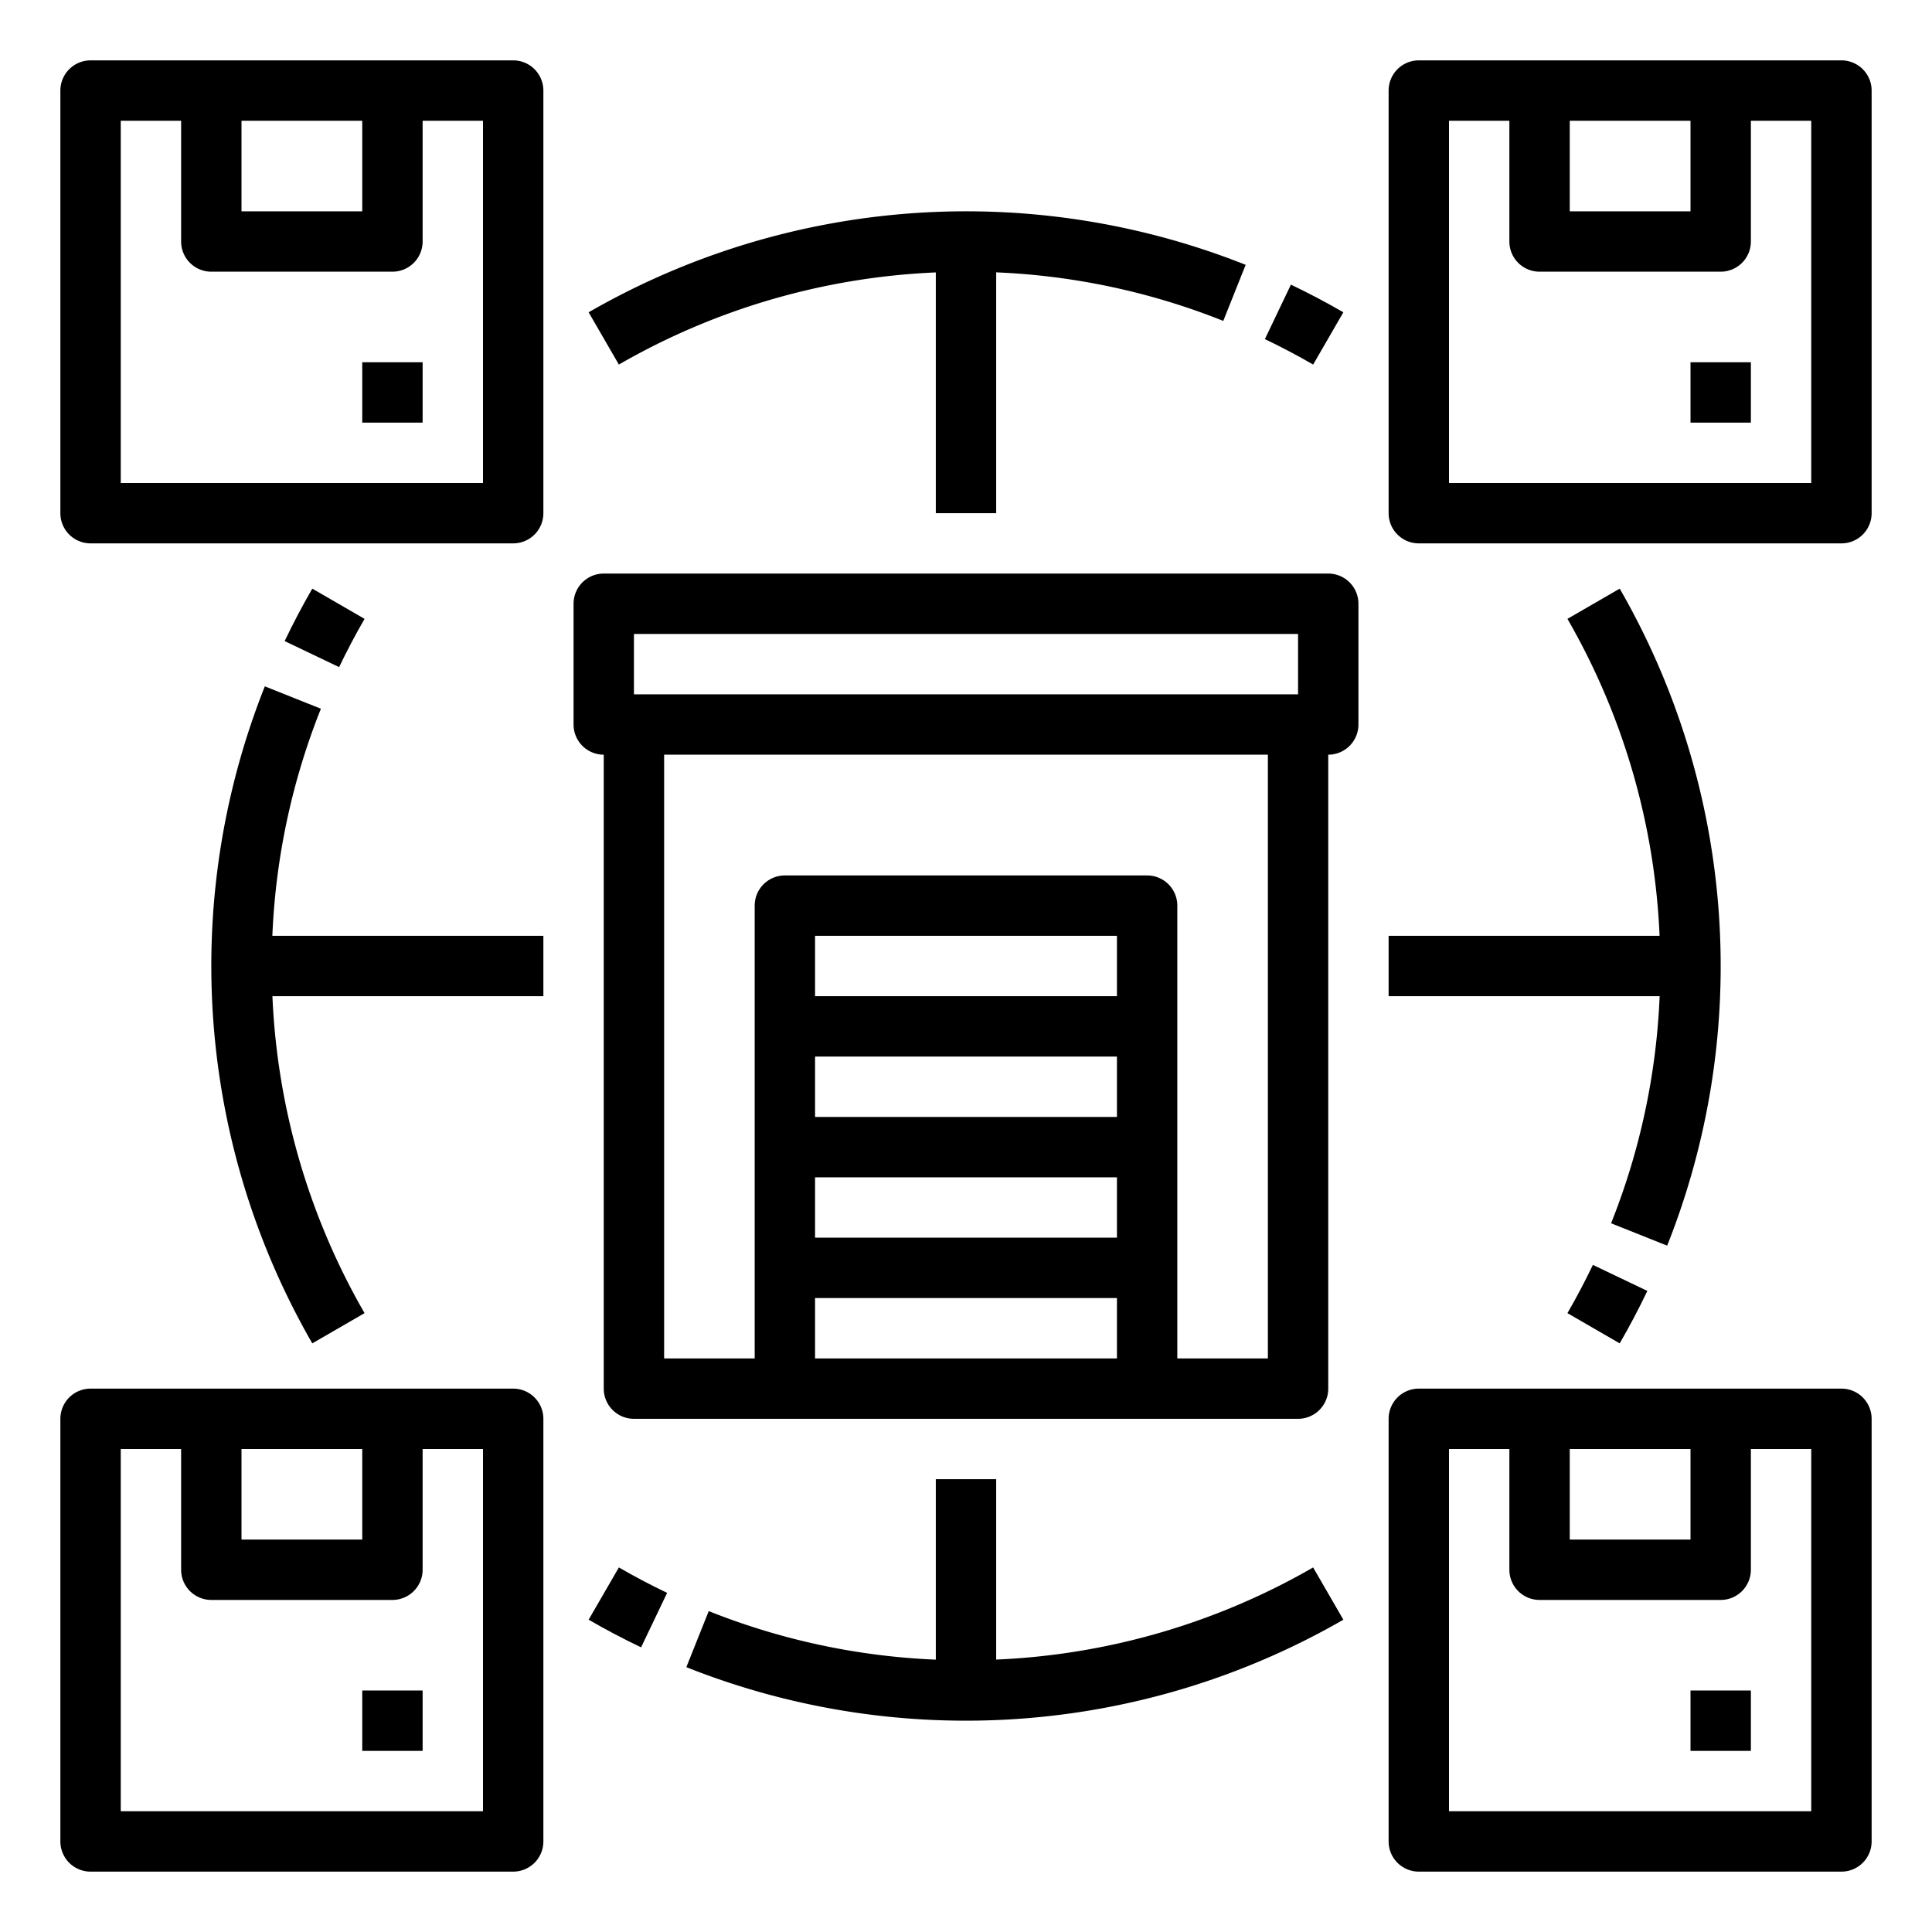 <?xml version="1.0"?>
<svg xmlns="http://www.w3.org/2000/svg" xmlns:xlink="http://www.w3.org/1999/xlink" version="1.1" viewBox="0 0 512 512" style="enable-background:new 0 0 512 512" xml:space="preserve" class=""><g><g xmlns="http://www.w3.org/2000/svg" id="Outline"><path d="m136 16h-112a8 8 0 0 0 -8 8v112a8 8 0 0 0 8 8h112a8 8 0 0 0 8-8v-112a8 8 0 0 0 -8-8zm-72 16h32v24h-32zm64 96h-96v-96h16v32a8 8 0 0 0 8 8h48a8 8 0 0 0 8-8v-32h16z" data-original="#000000" style="" class=""/><path d="m96 96h16v16h-16z" data-original="#000000" style="" class=""/><path d="m136 368h-112a8 8 0 0 0 -8 8v112a8 8 0 0 0 8 8h112a8 8 0 0 0 8-8v-112a8 8 0 0 0 -8-8zm-72 16h32v24h-32zm64 96h-96v-96h16v32a8 8 0 0 0 8 8h48a8 8 0 0 0 8-8v-32h16z" data-original="#000000" style="" class=""/><path d="m96 448h16v16h-16z" data-original="#000000" style="" class=""/><path d="m488 16h-112a8 8 0 0 0 -8 8v112a8 8 0 0 0 8 8h112a8 8 0 0 0 8-8v-112a8 8 0 0 0 -8-8zm-72 16h32v24h-32zm64 96h-96v-96h16v32a8 8 0 0 0 8 8h48a8 8 0 0 0 8-8v-32h16z" data-original="#000000" style="" class=""/><path d="m448 96h16v16h-16z" data-original="#000000" style="" class=""/><path d="m488 368h-112a8 8 0 0 0 -8 8v112a8 8 0 0 0 8 8h112a8 8 0 0 0 8-8v-112a8 8 0 0 0 -8-8zm-72 16h32v24h-32zm64 96h-96v-96h16v32a8 8 0 0 0 8 8h48a8 8 0 0 0 8-8v-32h16z" data-original="#000000" style="" class=""/><path d="m448 448h16v16h-16z" data-original="#000000" style="" class=""/><path d="m352 152h-192a8 8 0 0 0 -8 8v32a8 8 0 0 0 8 8v168a8 8 0 0 0 8 8h176a8 8 0 0 0 8-8v-168a8 8 0 0 0 8-8v-32a8 8 0 0 0 -8-8zm-184 16h176v16h-176zm128 96h-80v-16h80zm-80 16h80v16h-80zm0 32h80v16h-80zm0 32h80v16h-80zm120 16h-24v-120a8 8 0 0 0 -8-8h-96a8 8 0 0 0 -8 8v120h-24v-160h160z" data-original="#000000" style="" class=""/><path d="m356.006 82.761c-4.521-2.615-9.2-5.08-13.9-7.327l-6.895 14.437c4.327 2.067 8.629 4.335 12.787 6.74z" data-original="#000000" style="" class=""/><path d="m248 72.195v63.805h16v-63.823a182.682 182.682 0 0 1 60.181 12.866l5.931-14.859a200.438 200.438 0 0 0 -174.118 12.577l8.012 13.85a183.8 183.8 0 0 1 83.994-24.416z" data-original="#000000" style="" class=""/><path d="m96.611 164.006-13.85-8.012c-2.615 4.521-5.08 9.2-7.327 13.9l14.437 6.9c2.067-4.328 4.335-8.63 6.74-12.788z" data-original="#000000" style="" class=""/><path d="m85.043 187.819-14.859-5.931a200.438 200.438 0 0 0 12.577 174.118l13.85-8.012a183.8 183.8 0 0 1 -24.416-83.994h71.805v-16h-71.823a182.682 182.682 0 0 1 12.866-60.181z" data-original="#000000" style="" class=""/><path d="m155.994 429.239c4.521 2.615 9.2 5.08 13.9 7.327l6.9-14.437c-4.327-2.067-8.629-4.335-12.787-6.74z" data-original="#000000" style="" class=""/><path d="m264 439.805v-47.805h-16v47.823a182.682 182.682 0 0 1 -60.181-12.866l-5.931 14.859a200.438 200.438 0 0 0 174.118-12.577l-8.012-13.85a183.8 183.8 0 0 1 -83.994 24.416z" data-original="#000000" style="" class=""/><path d="m415.389 347.994 13.85 8.012c2.615-4.521 5.08-9.2 7.327-13.9l-14.437-6.895c-2.067 4.323-4.335 8.625-6.74 12.783z" data-original="#000000" style="" class=""/><path d="m426.957 324.181 14.859 5.931a200.438 200.438 0 0 0 -12.577-174.118l-13.85 8.012a183.8 183.8 0 0 1 24.416 83.994h-71.805v16h71.823a182.682 182.682 0 0 1 -12.866 60.181z" data-original="#000000" style="" class=""/></g></g></svg>

